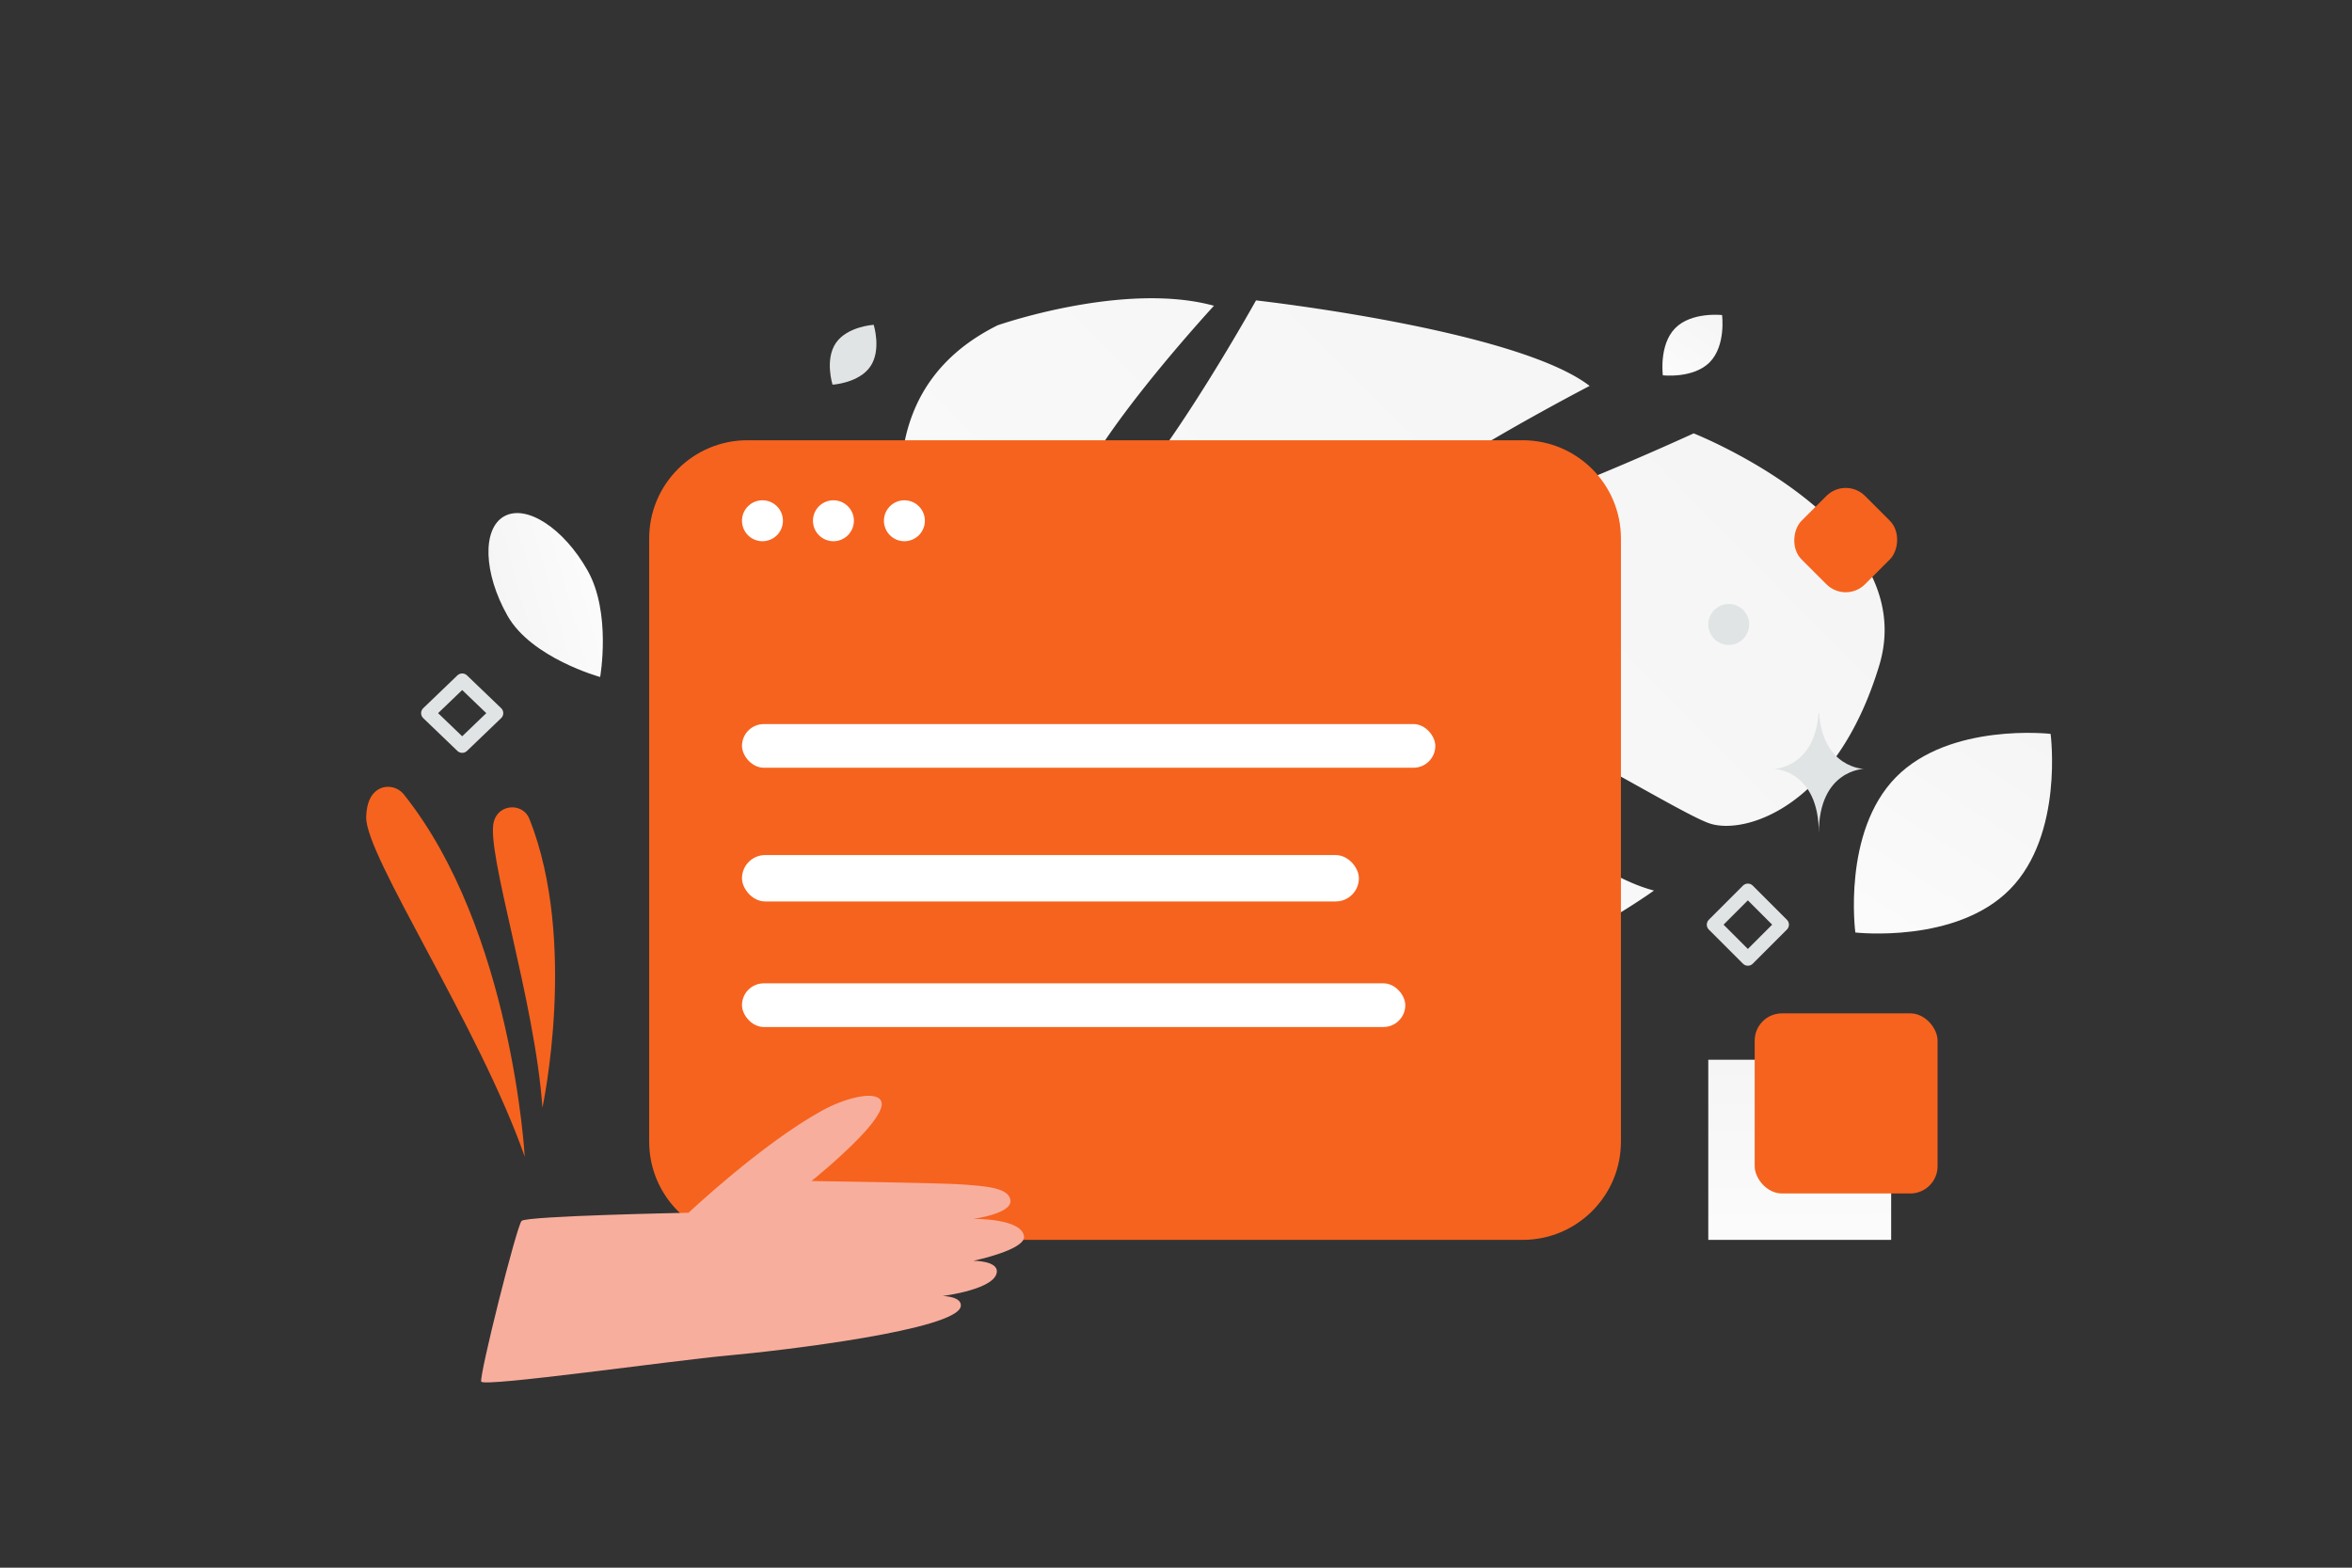 <svg width="900" height="600" viewBox="0 0 900 600" fill="none" xmlns="http://www.w3.org/2000/svg"><rect x="0" y="0" width="900" height="600" fill="#333333" stroke="none"/><path fill="transparent" d="M0 0h900v600H0z"/><path d="M719.09 254.716c16.478-54.327-71.008-88.851-71.008-88.851s-104.085 48.007-120.783 40.258c-16.698-7.749 80.982-58.427 80.982-58.427-28.191-21.667-127.661-32.723-127.661-32.723s-54.49 97.878-68.767 86.256c-14.278-11.621 52.671-84.209 52.671-84.209-34.483-9.449-82.777 7.479-82.777 7.479-68.385 33.976-21.226 120.039-21.226 120.039s-19.614 33.515-63.553 58.543c0 0-8.943 4.102-21.017 13.033l7.913 4.952a88.553 88.553 0 0 1 5.99-4.796.09.09 0 0 1 .042-.028c.034-.021.055-.042.09-.063a476.24 476.24 0 0 1 5.474-3.646l.007-.007.007-.007c5.38-3.228 9.206-5.696 11.811-7.574l.02-.021c16.546-10.332 39.095-23.165 48.596-22.868 0 0-.107-1.78.573-4.691-.179 1.496-.38 3.055-.573 4.691-4.613 37.51 60.116 84.729 102.708 100.595 42.591 15.866 32.799-5.071 23.278-35.064-9.521-29.994-54.955-52.077-63.295-66.721-8.341-14.643 14.28-9.917 38.243 7.76 23.949 17.676 20.8 50.714 59.026 80.012 38.227 29.299 117.032-27.795 117.032-27.795-33.52-8.842-74.163-55.82-70.048-66.705 4.122-10.892 78.046 36.695 91.471 41.053 13.446 4.366 48.296-6.148 64.774-60.475z" fill="url(#a)"/><path d="M248.409 206.096c0-20.767 16.835-37.602 37.603-37.602h296.641c20.767 0 37.602 16.835 37.602 37.602v230.837c0 20.768-16.835 37.603-37.602 37.603H286.012c-20.768 0-37.603-16.835-37.603-37.603V206.096z" fill="#F6631e"/><circle cx="291.756" cy="199.307" r="7.834" fill="#fff"/><circle cx="318.914" cy="199.307" r="7.834" fill="#fff"/><circle cx="346.071" cy="199.307" r="7.834" fill="#fff"/><rect x="283.923" y="376.352" width="253.816" height="16.712" rx="8.356" fill="#fff"/><rect x="283.923" y="327.26" width="236.06" height="17.757" rx="8.878" fill="#fff"/><rect x="283.923" y="277.123" width="265.306" height="16.712" rx="8.356" fill="#fff"/><path d="M184.149 528.778c-.823-2.231 13.535-59.574 15.453-61.506 1.923-1.923 63.874-3.116 63.874-3.116s27.915-26.31 50.997-39.046c9.103-5.031 21.248-8.048 22.792-3.437.959 2.857-3.259 8.384-8.622 13.954-.012.018-.031.034-.049.05-7.466 7.747-17.106 15.542-18.013 16.274-.051.035-.07.051-.07.051s50.928.738 58.464 1.37c7.54.619 17.48 1.053 17.677 6.278.185 4.801-13.353 6.737-14.158 6.851.84-.007 18.56-.115 19.353 6.72.588 5.084-18.813 9.205-19.386 9.318.457.004 9.163.052 8.993 4.127-.282 6.7-19.942 9.239-20.745 9.346.427.01 7.419.229 6.944 3.893-1.178 9.074-68.596 17.036-89.04 18.881-20.463 1.833-93.634 12.226-94.464 9.992z" fill="#F8AE9D"/><path fill="url(#b)" d="M653.68 405.598h69.982v68.938H653.68z"/><rect x="671.437" y="387.841" width="69.982" height="68.938" rx="10.445" fill="#F6631e"/><rect x="706.266" y="182.419" width="34.352" height="34.352" rx="10.445" transform="rotate(45 706.266 182.419)" fill="#F6631e"/><circle r="7.834" transform="matrix(1 0 0 -1 661.514 238.998)" fill="#E1E4E5"/><path d="M207.56 423.953s13.687-63.444-4.948-110.475c-2.475-6.249-11.454-5.881-13.51.534-.034.106-.07.216-.103.328-3.327 11.01 15.771 68.807 18.561 109.613zm-6.766 18.747s-4.847-86.811-46.261-138.644c-2.524-3.16-7.156-3.91-10.411-1.489-2.117 1.579-3.857 4.579-4.002 10.145-.38 14.85 43.221 80.184 60.674 129.988z" fill="#F6631e"/><path clip-rule="evenodd" d="m176.86 285.479-13.056-12.534 13.056-12.534 13.057 12.534-13.057 12.534zm491.965 81.472-13.056-13.056 13.056-13.057 13.057 13.057-13.057 13.056z" stroke="#E1E4E5" stroke-width="5.313" stroke-linecap="round" stroke-linejoin="round"/><path d="M319.869 131.248c-4.348 6.329-1.292 15.985-1.292 15.985s10.104-.61 14.448-6.943c4.348-6.328 1.296-15.981 1.296-15.981s-10.104.611-14.452 6.939z" fill="#E1E4E5"/><path d="M769.147 340.327c-20.625 20.993-59.193 16.567-59.193 16.567s-5.104-38.462 15.54-59.441c20.625-20.992 59.175-16.579 59.175-16.579s5.104 38.461-15.522 59.453z" fill="url(#c)"/><path d="M654.247 138.617c-6.255 6.367-17.953 5.024-17.953 5.024s-1.548-11.665 4.713-18.029c6.256-6.367 17.948-5.028 17.948-5.028s1.548 11.666-4.708 18.033z" fill="url(#d)"/><path d="M224.827 218.317c9.18 16.217 4.824 40.791 4.824 40.791s-26.27-7.227-35.451-23.445c-9.18-16.217-9.767-33.24-1.316-38.034 8.464-4.798 22.763 4.471 31.943 20.688z" fill="url(#e)"/><path d="M696.108 272.945h-.251c-1.483 21.016-17.109 21.339-17.109 21.339s17.231.337 17.231 24.62c0-24.283 17.232-24.62 17.232-24.62s-15.62-.323-17.103-21.339z" fill="#E1E4E5"/><defs><linearGradient id="a" x1="199.058" y1="541.055" x2="919.128" y2="-168.449" gradientUnits="userSpaceOnUse"><stop stop-color="#fff"/><stop offset="1" stop-color="#EEE"/></linearGradient><linearGradient id="b" x1="690.163" y1="513.186" x2="688.069" y2="330.605" gradientUnits="userSpaceOnUse"><stop stop-color="#fff"/><stop offset="1" stop-color="#EEE"/></linearGradient><linearGradient id="c" x1="686.857" y1="412.032" x2="835.965" y2="178.292" gradientUnits="userSpaceOnUse"><stop stop-color="#fff"/><stop offset="1" stop-color="#EEE"/></linearGradient><linearGradient id="d" x1="629.288" y1="160.365" x2="674.514" y2="89.47" gradientUnits="userSpaceOnUse"><stop stop-color="#fff"/><stop offset="1" stop-color="#EEE"/></linearGradient><linearGradient id="e" x1="247.335" y1="217.02" x2="152.186" y2="243.155" gradientUnits="userSpaceOnUse"><stop stop-color="#fff"/><stop offset="1" stop-color="#EEE"/></linearGradient></defs></svg>